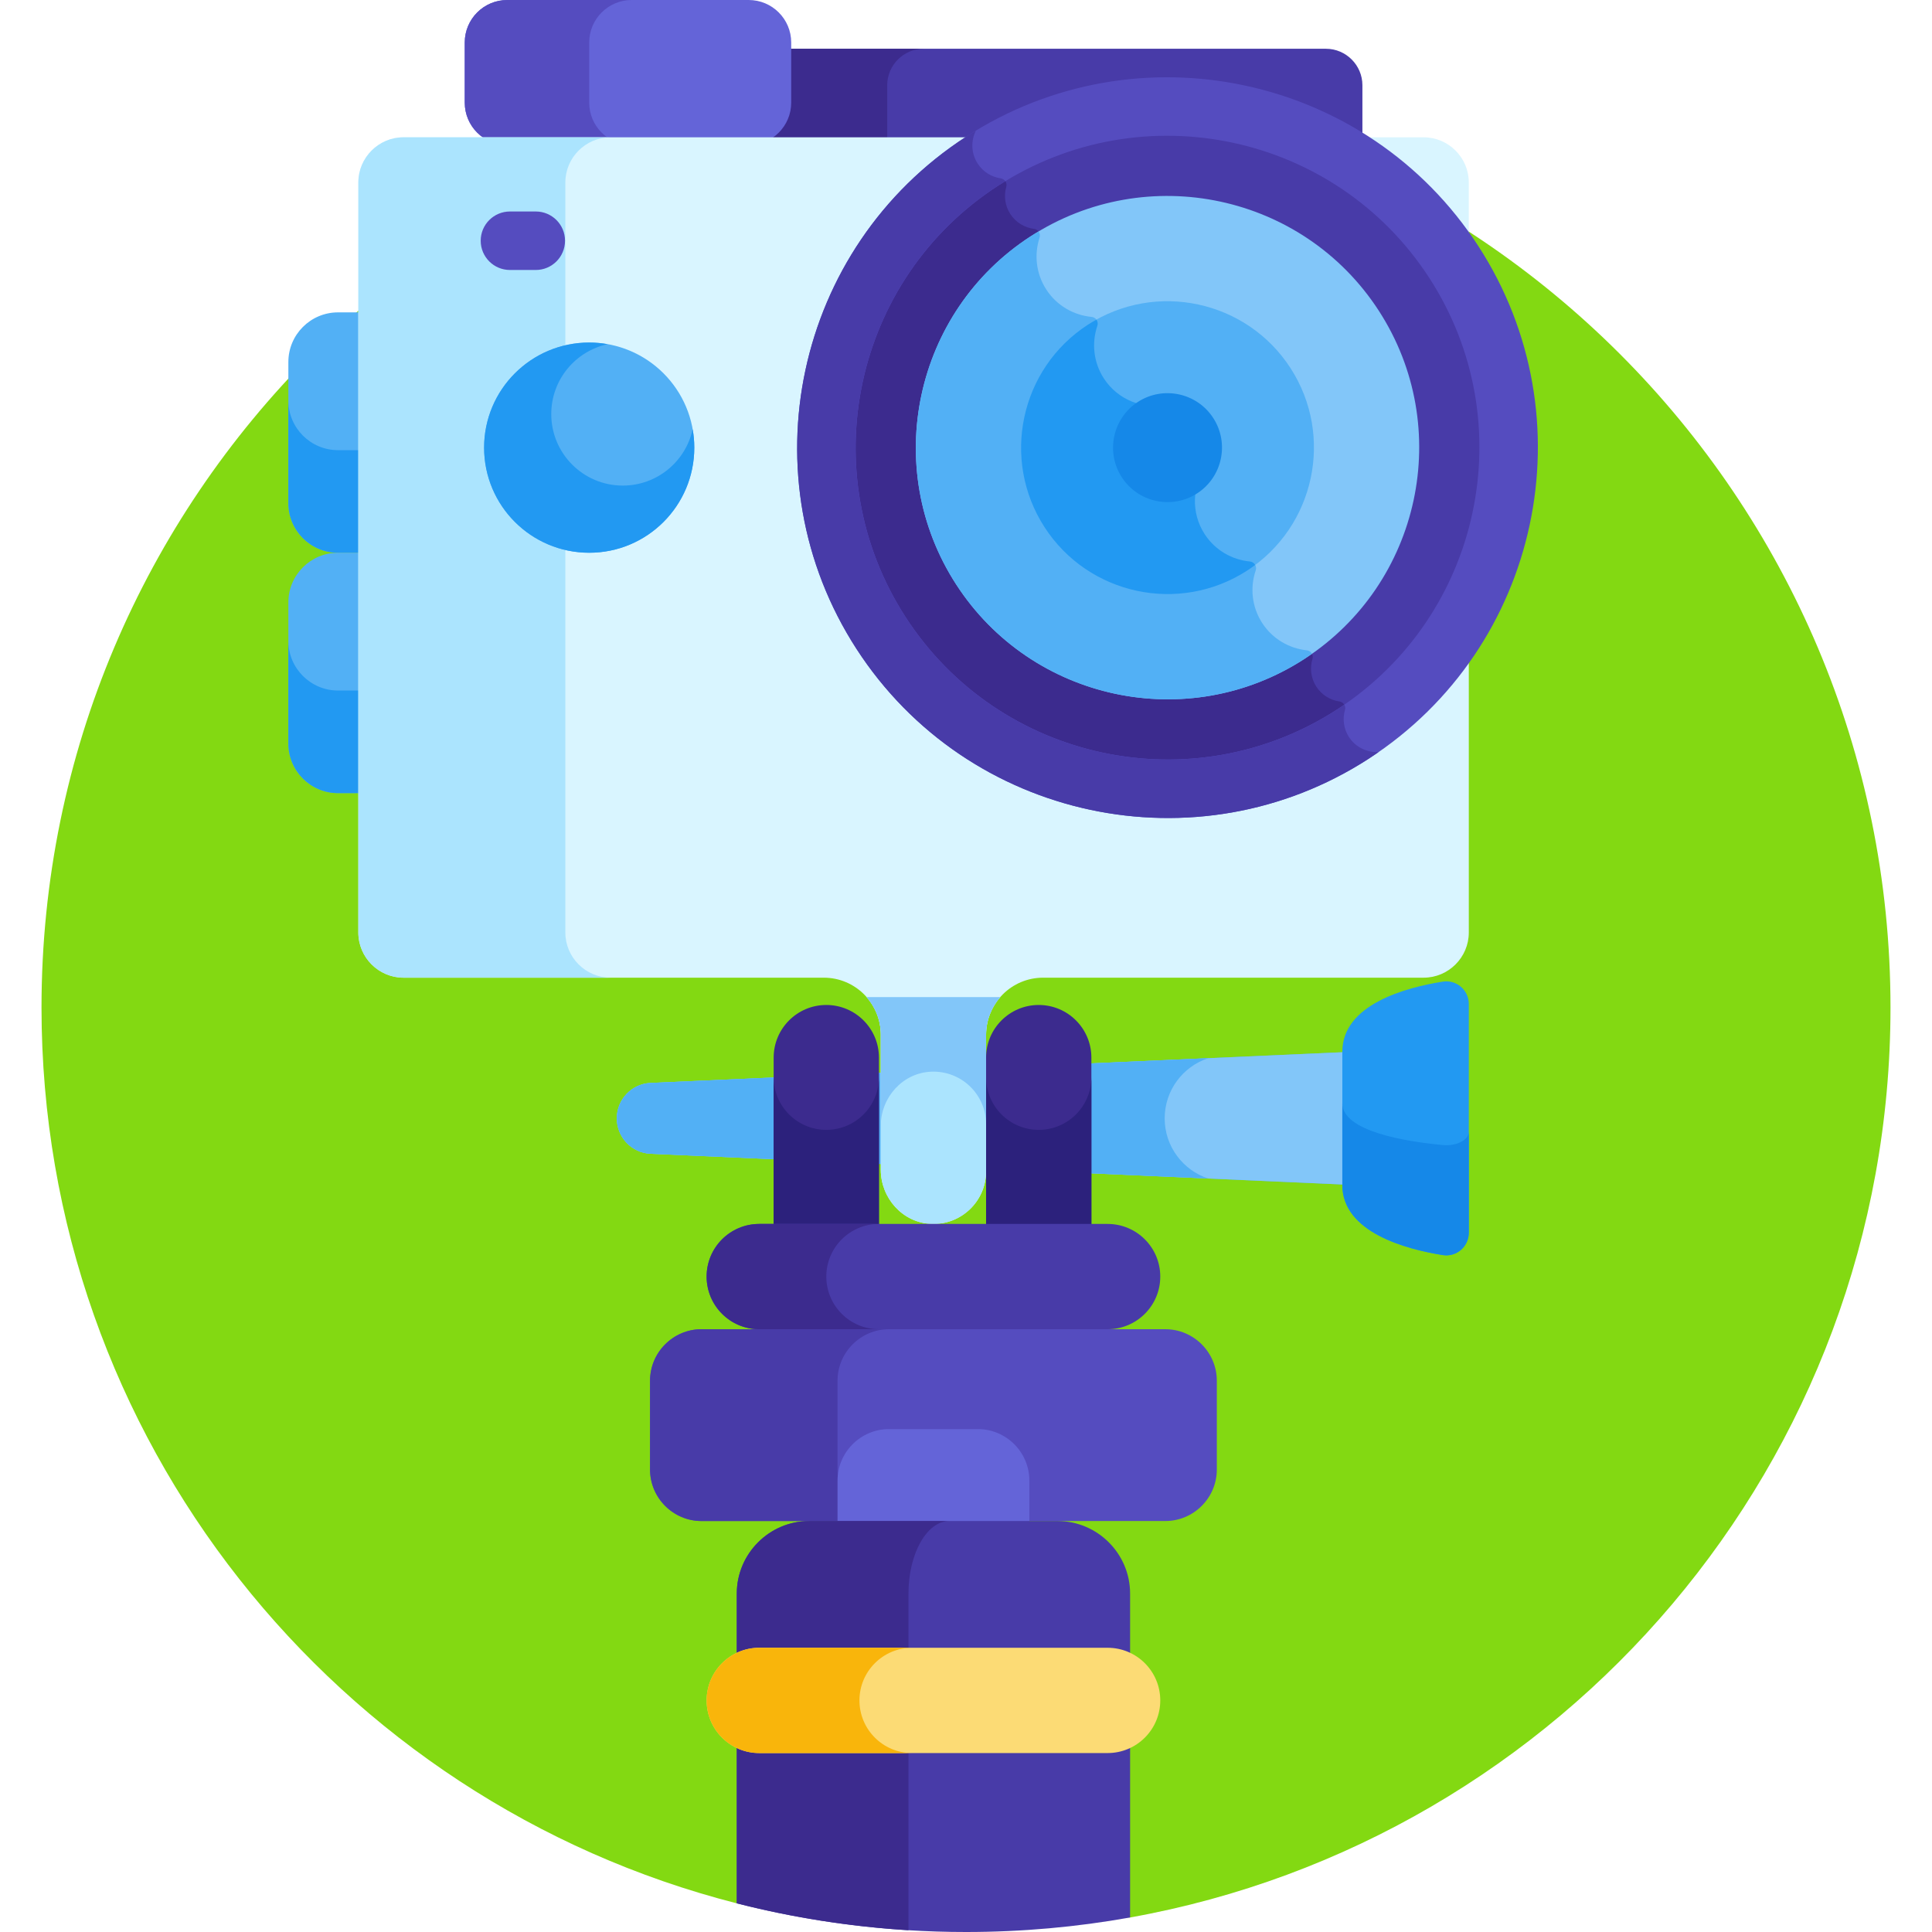 <svg width="512" height="512" viewBox="0 0 512 512" fill="none" xmlns="http://www.w3.org/2000/svg">
<g clip-path="url(#clip0)">
<path d="M256 22C120.691 22 11 131.688 11 267C11 381.344 89.332 477.383 195.258 504.406L299.488 508.152C414.051 487.629 501 387.469 501 267C501 131.688 391.309 22 256 22Z" fill="#83D912"/>
<path d="M172.273 287C167.32 287.305 163.461 291.41 163.461 296.375C163.461 301.34 167.32 305.445 172.273 305.75L358.832 314.039C358.832 301.676 358.832 291.074 358.832 278.711L172.273 287Z" fill="#52B0F5"/>
<path d="M172.273 287C167.32 287.305 163.461 291.41 163.461 296.375C163.461 301.34 167.32 305.445 172.273 305.75L358.832 314.039C358.832 301.676 358.832 291.074 358.832 278.711L172.273 287Z" fill="#82C6F9"/>
<path d="M308.652 296.375C308.652 288.938 313.488 282.637 320.188 280.426L172.273 287C167.32 287.305 163.461 291.41 163.461 296.375C163.461 301.34 167.32 305.445 172.273 305.75L320.188 312.324C313.488 310.113 308.652 303.812 308.652 296.375Z" fill="#52B0F5"/>
<path d="M382.355 260.141C372.547 261.699 355.734 266.195 355.734 278.711V314.039C355.734 326.555 372.547 331.051 382.355 332.609C385.977 333.184 389.246 330.363 389.246 326.699C389.246 319.363 389.246 273.438 389.246 266.055C389.246 262.387 385.977 259.566 382.355 260.141Z" fill="#2299F2"/>
<path d="M382.355 303.453C372.547 302.523 355.73 299.832 355.73 292.348V314.039C355.73 326.555 372.547 331.051 382.355 332.609C385.977 333.184 389.246 330.363 389.246 326.695C389.246 323.355 389.246 311.992 389.246 299.922C389.246 302.113 385.977 303.801 382.355 303.453Z" fill="#1588E8"/>
<path d="M351.383 12.922H207.609V27.184C207.609 33.406 202.566 38.453 196.34 38.453H361.051V22.59C361.051 17.27 356.699 12.922 351.383 12.922Z" fill="#483BA8"/>
<path d="M244.789 12.922H207.609V27.184C207.609 33.406 202.566 38.453 196.34 38.453H235.121V22.59C235.121 17.27 239.473 12.922 244.789 12.922Z" fill="#3C2B8E"/>
<path d="M198.406 0H134.43C128.203 0 123.16 5.047 123.16 11.27V27.184C123.16 33.406 128.203 38.453 134.43 38.453H198.406C204.633 38.453 209.68 33.406 209.68 27.184V11.27C209.68 5.047 204.633 0 198.406 0V0Z" fill="#6464D8"/>
<path d="M156.145 27.184V11.27C156.145 5.047 161.191 0 167.414 0H134.43C128.203 0 123.16 5.047 123.16 11.27V27.184C123.16 33.406 128.203 38.453 134.43 38.453H167.414C161.191 38.453 156.145 33.406 156.145 27.184Z" fill="#554CBF"/>
<path d="M107.367 82.781H89.586C82.312 82.781 76.418 88.676 76.418 95.945V133.316C76.418 140.586 82.312 146.48 89.586 146.48H107.367V82.781Z" fill="#52B0F5"/>
<path d="M76.418 106.129V133.316C76.418 140.586 82.312 146.48 89.586 146.48H107.367V119.297H89.586C82.312 119.297 76.418 113.402 76.418 106.129Z" fill="#2299F2"/>
<path d="M107.367 146.48H89.586C82.312 146.48 76.418 152.379 76.418 159.648V197.02C76.418 204.289 82.312 210.184 89.586 210.184H107.367V146.48Z" fill="#52B0F5"/>
<path d="M76.418 169.832V197.016C76.418 204.289 82.312 210.184 89.586 210.184H107.367V183H89.586C82.312 182.996 76.418 177.102 76.418 169.832Z" fill="#2299F2"/>
<path d="M377.281 36.387H106.926C100.348 36.387 94.965 41.77 94.965 48.348V247.133C94.965 253.711 100.348 259.094 106.926 259.094H218.305C226.652 259.094 233.422 265.863 233.422 274.211V310.008C233.422 317.52 239.195 323.984 246.699 324.34C254.711 324.715 261.324 318.332 261.324 310.402V274.211C261.324 265.863 268.09 259.094 276.438 259.094H377.281C383.863 259.094 389.246 253.711 389.246 247.133V48.348C389.246 41.77 383.863 36.387 377.281 36.387Z" fill="#D9F5FF"/>
<path d="M149.824 247.133V48.348C149.824 41.77 155.211 36.387 161.789 36.387H106.926C100.348 36.387 94.965 41.77 94.965 48.348V247.133C94.965 253.711 100.348 259.094 106.926 259.094H161.789C155.211 259.094 149.824 253.711 149.824 247.133Z" fill="#ABE4FE"/>
<path d="M289.227 326.422V280.281C289.227 272.574 282.98 266.328 275.273 266.328C267.57 266.328 261.324 272.574 261.324 280.281V326.422H289.227Z" fill="#3C2B8E"/>
<path d="M232.93 326.422V280.281C232.93 272.574 226.684 266.328 218.977 266.328C211.273 266.328 205.027 272.574 205.027 280.281V326.422H232.93Z" fill="#3C2B8E"/>
<path d="M275.273 299.422C267.57 299.422 261.324 293.176 261.324 285.469V326.422H289.227V285.469C289.227 293.176 282.98 299.422 275.273 299.422Z" fill="#2C217C"/>
<path d="M218.98 299.422C211.273 299.422 205.027 293.176 205.027 285.469V326.422H232.93V285.469C232.93 293.176 226.684 299.422 218.98 299.422Z" fill="#2C217C"/>
<path d="M229.664 264.262C231.996 266.922 233.422 270.395 233.422 274.211V310.008C233.422 317.52 239.195 323.984 246.699 324.34C254.711 324.715 261.324 318.332 261.324 310.402V274.211C261.324 270.395 262.746 266.922 265.078 264.262H229.664Z" fill="#ABE4FE"/>
<path d="M233.422 298.34C233.422 290.824 239.195 284.363 246.699 284.012C254.711 283.633 261.324 290.016 261.324 297.945V274.211C261.324 270.395 262.746 266.922 265.078 264.262H229.664C231.996 266.922 233.422 270.395 233.422 274.211V298.34Z" fill="#82C6F9"/>
<path d="M385.305 69.472C358.16 27.551 302.176 15.57 260.254 42.715C218.332 69.855 206.352 125.844 233.496 167.766C260.641 209.687 316.625 221.664 358.547 194.523C400.469 167.379 412.449 111.391 385.305 69.472Z" fill="#483BA8"/>
<path d="M356.441 188.09C356.734 187.078 356.016 186.051 354.969 185.898C352.547 185.543 350.277 184.191 348.844 181.977C347.375 179.707 347.09 177.012 347.824 174.609C348.148 173.543 347.422 172.453 346.312 172.336C341.648 171.84 337.234 169.332 334.488 165.094C331.711 160.801 331.246 155.672 332.777 151.168C333.152 150.059 332.41 148.91 331.242 148.801C326.512 148.352 322.019 145.828 319.238 141.535C315.543 135.832 315.945 128.645 319.676 123.422L309.23 107.289C302.937 108.555 296.219 105.98 292.523 100.273C289.742 95.981 289.281 90.852 290.808 86.348C291.183 85.238 290.441 84.09 289.277 83.981C284.543 83.531 280.051 81.012 277.269 76.719C274.527 72.481 274.043 67.426 275.504 62.965C275.848 61.906 275.152 60.797 274.047 60.656C271.555 60.344 269.211 58.98 267.742 56.711C266.305 54.492 266 51.871 266.672 49.512C266.965 48.477 266.285 47.426 265.219 47.27C262.832 46.922 260.601 45.605 259.164 43.449C218.137 70.856 206.594 126.223 233.496 167.773C260.398 209.324 315.637 221.457 357.433 195.238C356.043 193.027 355.762 190.426 356.441 188.09Z" fill="#3C2B8E"/>
<path d="M345.664 174.633C314.785 194.625 273.395 185.77 253.402 154.887C233.406 124.008 242.266 82.617 273.145 62.625C304.027 42.629 345.418 51.488 365.41 82.367C385.402 113.25 376.547 154.641 345.664 174.633Z" fill="#82C6F9"/>
<path d="M347.68 173.258C347.41 172.766 346.926 172.398 346.313 172.336C341.648 171.84 337.234 169.332 334.488 165.094C331.711 160.801 331.246 155.672 332.777 151.168C333.152 150.059 332.41 148.91 331.242 148.801C326.512 148.352 322.02 145.832 319.238 141.539C315.543 135.832 315.945 128.645 319.676 123.422L309.23 107.289C302.938 108.555 296.219 105.98 292.523 100.273C289.742 95.981 289.281 90.852 290.809 86.348C291.184 85.238 290.441 84.09 289.277 83.981C284.543 83.531 280.051 81.012 277.27 76.719C274.527 72.481 274.043 67.426 275.504 62.965C275.691 62.387 275.563 61.793 275.227 61.352C274.531 61.766 273.832 62.18 273.145 62.625C242.266 82.617 233.406 124.008 253.398 154.887C273.395 185.77 314.781 194.629 345.664 174.633C346.352 174.188 347.016 173.723 347.68 173.258Z" fill="#52B0F5"/>
<path d="M288.309 86.047C270.344 97.68 265.191 121.758 276.824 139.723C288.453 157.691 312.535 162.844 330.5 151.211C348.465 139.578 353.617 115.5 341.988 97.535C330.355 79.567 306.277 74.414 288.309 86.047Z" fill="#52B0F5"/>
<path d="M332.637 149.711C332.363 149.223 331.867 148.859 331.242 148.801C326.512 148.352 322.02 145.832 319.238 141.539C315.543 135.832 315.945 128.645 319.676 123.422L309.23 107.289C302.938 108.555 296.219 105.98 292.523 100.273C289.742 95.981 289.281 90.852 290.809 86.348C291.008 85.758 290.887 85.16 290.555 84.711C289.797 85.133 289.047 85.57 288.309 86.047C270.344 97.68 265.191 121.758 276.824 139.723C288.453 157.691 312.535 162.844 330.5 151.211C331.238 150.734 331.945 150.23 332.637 149.711Z" fill="#2299F2"/>
<path d="M301.559 106.508C294.875 110.836 292.957 119.793 297.285 126.477C301.613 133.16 310.57 135.074 317.254 130.75C323.938 126.422 325.852 117.465 321.527 110.781C317.199 104.098 308.242 102.184 301.559 106.508Z" fill="#1588E8"/>
<path d="M362.762 201.043C317.32 230.465 256.414 217.43 226.992 171.984C197.57 126.543 210.605 65.637 256.047 36.215C301.488 6.797 362.398 19.828 391.816 65.273C421.238 110.715 408.203 171.621 362.762 201.043ZM264.473 49.23C226.203 74.004 215.23 125.293 240.004 163.562C264.781 201.828 316.07 212.805 354.336 188.027C392.605 163.254 403.582 111.965 378.805 73.695C354.031 35.43 302.742 24.453 264.473 49.23Z" fill="#554CBF"/>
<path d="M357.449 195.266C356.043 193.047 355.758 190.434 356.441 188.09C356.582 187.605 356.484 187.121 356.238 186.73C355.605 187.164 354.984 187.609 354.34 188.031C316.07 212.805 264.781 201.828 240.008 163.562C215.23 125.293 226.207 74.004 264.473 49.23C265.121 48.812 265.777 48.43 266.434 48.031C266.164 47.637 265.738 47.348 265.223 47.27C262.797 46.918 260.527 45.566 259.094 43.352C257.336 40.637 257.273 37.316 258.621 34.613C257.758 35.137 256.898 35.664 256.051 36.219C210.605 65.641 197.57 126.547 226.992 171.988C256.414 217.43 317.32 230.465 362.762 201.043C363.629 200.484 364.477 199.91 365.316 199.328C362.25 199.445 359.172 197.984 357.449 195.266Z" fill="#483BA8"/>
<path d="M183.996 118.629C183.996 134.012 171.527 146.48 156.145 146.48C140.762 146.48 128.289 134.012 128.289 118.629C128.289 103.246 140.762 90.777 156.145 90.777C171.527 90.777 183.996 103.246 183.996 118.629Z" fill="#52B0F5"/>
<path d="M165.043 128.684C154.574 128.684 146.09 120.199 146.09 109.73C146.09 100.641 152.488 93.055 161.027 91.211C159.441 90.93 157.812 90.777 156.145 90.777C140.762 90.777 128.293 103.246 128.293 118.629C128.293 134.012 140.762 146.484 156.145 146.484C171.527 146.484 183.996 134.012 183.996 118.629C183.996 116.965 183.844 115.332 183.562 113.746C181.719 122.285 174.133 128.684 165.043 128.684Z" fill="#2299F2"/>
<path d="M141.988 71.547H135.141C130.859 71.547 127.391 68.078 127.391 63.797C127.391 59.516 130.859 56.047 135.141 56.047H141.988C146.27 56.047 149.738 59.516 149.738 63.797C149.738 68.074 146.27 71.547 141.988 71.547Z" fill="#554CBF"/>
<path d="M307.484 338.305C307.484 346.012 301.238 352.258 293.531 352.258H201.211C193.508 352.258 187.262 346.012 187.262 338.305C187.262 330.602 193.508 324.355 201.211 324.355H293.531C301.238 324.355 307.484 330.602 307.484 338.305Z" fill="#483BA8"/>
<path d="M218.98 338.305C218.98 330.602 225.227 324.355 232.93 324.355H201.211C193.508 324.355 187.262 330.602 187.262 338.305C187.262 346.012 193.508 352.258 201.211 352.258H232.93C225.227 352.258 218.98 346.012 218.98 338.305Z" fill="#3C2B8E"/>
<path d="M308.836 352.258H185.906C178.41 352.258 172.273 358.391 172.273 365.891V389.453C172.273 396.953 178.41 403.086 185.906 403.086H308.836C316.336 403.086 322.469 396.953 322.469 389.453V365.891C322.469 358.391 316.336 352.258 308.836 352.258Z" fill="#554CBF"/>
<path d="M221.957 389.457V365.891C221.957 358.391 228.094 352.258 235.59 352.258H185.906C178.41 352.258 172.273 358.391 172.273 365.891V389.457C172.273 396.953 178.41 403.09 185.906 403.09H235.59C228.094 403.09 221.957 396.953 221.957 389.457Z" fill="#483BA8"/>
<path d="M272.789 405.156V392.352C272.789 384.855 266.652 378.723 259.156 378.723H235.59C228.094 378.723 221.957 384.855 221.957 392.352V405.156H272.789Z" fill="#6464D8"/>
<path d="M280.273 403.09H214.469C203.902 403.09 195.258 411.734 195.258 422.301V504.406C214.684 509.359 235.031 512 256 512C270.84 512 285.375 510.68 299.488 508.152V422.301C299.488 411.734 290.84 403.09 280.273 403.09Z" fill="#483BA8"/>
<path d="M240.754 422.301C240.754 411.734 245.625 403.09 251.578 403.09H214.469C203.902 403.09 195.258 411.734 195.258 422.301V504.406C209.938 508.148 225.148 510.57 240.754 511.531V422.301Z" fill="#3C2B8E"/>
<path d="M307.484 450.629C307.484 458.332 301.238 464.578 293.531 464.578H201.211C193.508 464.578 187.262 458.332 187.262 450.629C187.262 442.922 193.508 436.676 201.211 436.676H293.531C301.238 436.676 307.484 442.922 307.484 450.629Z" fill="#FCDB75"/>
<path d="M227.762 450.629C227.762 442.922 234.008 436.676 241.711 436.676H201.211C193.508 436.676 187.262 442.922 187.262 450.629C187.262 458.332 193.508 464.578 201.211 464.578H241.711C234.008 464.578 227.762 458.332 227.762 450.629Z" fill="#F9B50B"/>
</g>
<defs>
<clipPath id="clip0">
<rect width="512" height="512" fill="white"/>
</clipPath>
</defs>
</svg>
